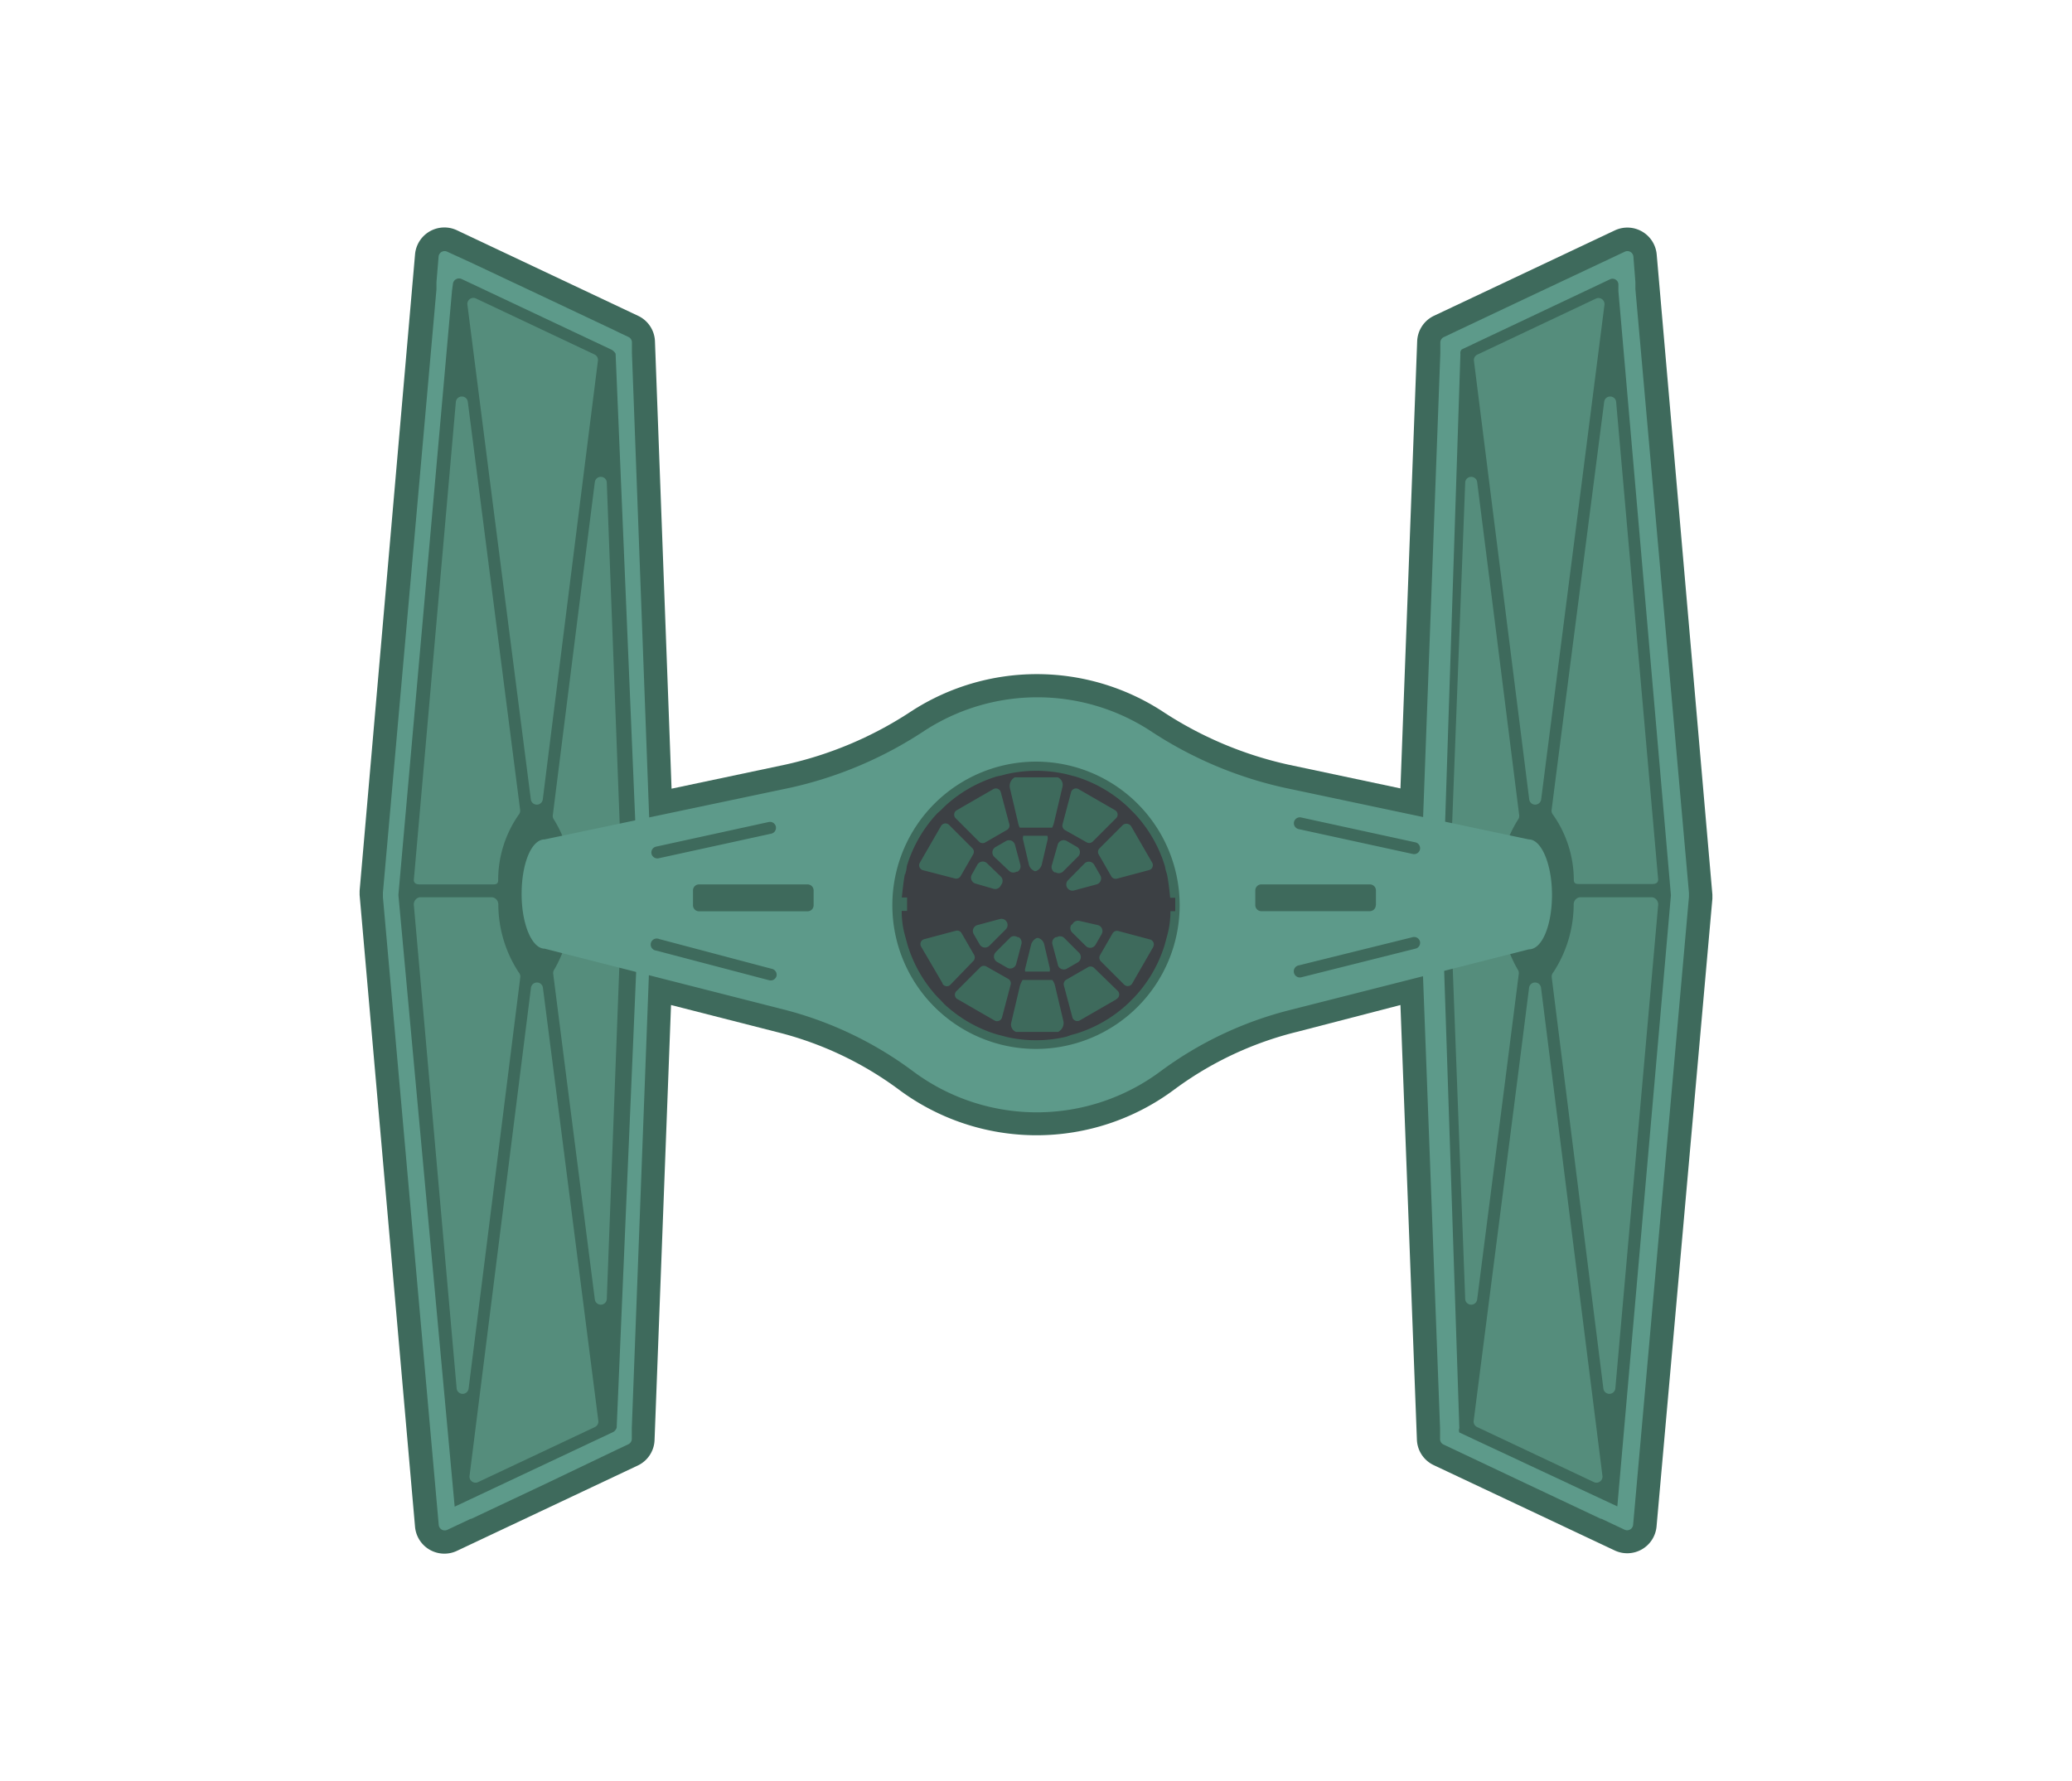 <svg xmlns="http://www.w3.org/2000/svg" viewBox="0 0 154.76 133.06"><defs><style>.a{fill:#3e6a5c;}.b{fill:#558d7c;}.c{fill:#5d9a8a;}.d{fill:#3c4044;}</style></defs><title>All-icons</title><path class="a" d="M123.74,19a2.2,2.2,0,0,0-3.13-1.79L107.1,23.59a2.2,2.2,0,0,0-1.25,1.9L104.6,58.89l-8.35-1.77a28.08,28.08,0,0,1-9.45-4,17.22,17.22,0,0,0-18.72,0,28.07,28.07,0,0,1-9.45,4l-8.47,1.79L48.92,25.5a2.19,2.19,0,0,0-1.26-1.91L34.15,17.21A2.2,2.2,0,0,0,31,19L26.86,66.54l0,0.31L31,114.05a2.2,2.2,0,0,0,3.13,1.79l13.5-6.37a2.19,2.19,0,0,0,1.26-1.91l1.23-32.49,7.83,2a25.7,25.7,0,0,1,9.15,4.29,17.21,17.21,0,0,0,20.64,0,25.69,25.69,0,0,1,9.15-4.29l7.71-2,1.23,32.47a2.19,2.19,0,0,0,1.26,1.9l13.51,6.37a2.2,2.2,0,0,0,3.13-1.79l4.17-46.89,0-.31Z"/><path class="b" d="M40.55,73.77a0.45,0.45,0,0,0-.89,0l-4.59,36.48a0.45,0.45,0,0,0,.63.46l8.74-4.12a0.45,0.45,0,0,0,.25-0.46L41.39,80.31Z"/><path class="b" d="M39.65,59.72a0.45,0.45,0,0,0,.89,0L43.4,36.94l1.26-10a0.45,0.45,0,0,0-.25-0.46l-8.87-4.19a0.45,0.45,0,0,0-.63.46l1.66,13Z"/><path class="c" d="M48.7,66.78L47.2,26.37l0-.81a0.45,0.45,0,0,0-.26-0.39l-0.74-.35L46,24.72l-5.29-2.5-5.52-2.6L33.4,18.8a0.45,0.45,0,0,0-.64.36L32.6,21.08l0,0.52-4,45.09V67l4,45,0.17,1.91a0.45,0.45,0,0,0,.64.36l1.74-.82,0.05,0,5.47-2.58L46,108.32l0.19-.09,0.74-.35a0.45,0.45,0,0,0,.26-0.39l0-.81,1.5-39.78V66.78Zm-0.94.08-1.7,39.78a0.59,0.59,0,0,1-.25.32l0,0-11.85,5.58L29.76,66.88V66.81l4-45.09h0l0.07-.52a0.46,0.46,0,0,1,.65-0.36l11.11,5.24h0a0.8,0.8,0,0,1,.39.34l1.7,40.41v0Z"/><path class="b" d="M41.4,72.42a0.45,0.45,0,0,0-.08.32l1,7.85,2.11,16.48a0.45,0.45,0,0,0,.89,0l1.11-29.41A0.54,0.54,0,0,0,46,67.06H43.18a0.54,0.54,0,0,0-.45.52A10,10,0,0,1,41.4,72.42Z"/><path class="b" d="M45.32,36a0.45,0.45,0,0,0-.89,0l-1,7.89-2.14,17a0.45,0.45,0,0,0,.08.32,9,9,0,0,1,1.35,4.69c0,0.24.21,0.28,0.45,0.28H46c0.25,0,.46-0.06.45-0.31Z"/><path class="b" d="M34.11,103.73a0.45,0.45,0,0,0,.89,0L36.6,91,38.86,73a0.46,0.46,0,0,0-.11-0.36,9.31,9.31,0,0,1-1.53-5.1,0.54,0.54,0,0,0-.45-0.52H31.35a0.54,0.54,0,0,0-.44.58Z"/><path class="b" d="M38.74,60.86a0.46,0.46,0,0,0,.11-0.36L37.48,49.83,34.94,30a0.45,0.45,0,0,0-.89,0L30.91,65.72c0,0.26.18,0.34,0.44,0.34h5.41c0.24,0,.43,0,0.45-0.28A8.5,8.5,0,0,1,38.74,60.86Z"/><path class="b" d="M114.21,73.77a0.45,0.45,0,0,1,.89,0l4.59,36.48a0.45,0.45,0,0,1-.63.46l-8.74-4.12a0.45,0.45,0,0,1-.25-0.46l3.31-25.81Z"/><path class="b" d="M115.11,59.72a0.45,0.45,0,0,1-.89,0l-2.87-22.77-1.26-10a0.45,0.45,0,0,1,.25-0.46l8.87-4.19a0.45,0.45,0,0,1,.63.46l-1.66,13Z"/><path class="c" d="M106.06,66.85v0.07l1.5,39.78,0,0.81a0.45,0.45,0,0,0,.26.39l0.74,0.35,0.19,0.09,5.33,2.52,5.47,2.58,0.05,0,1.74,0.82a0.45,0.45,0,0,0,.64-0.36l0.17-1.91,4-45V66.69l-4-45.09,0-.52L122,19.16a0.45,0.45,0,0,0-.64-0.36l-1.74.82-5.52,2.6-5.29,2.5-0.23.11-0.74.35a0.45,0.45,0,0,0-.26.39l0,0.81-1.5,40.41v0.07Zm1.7,0,1.32-40.41a0.38,0.38,0,0,1,.1-0.34h0l11.08-5.24a0.44,0.44,0,0,1,.62.36l0,0.52h0l3.92,45.09v0.08l-4,45.61L109,107v0a0.43,0.43,0,0,1,0-.32l-1.32-39.78v0Z"/><path class="b" d="M113.36,72.42a0.45,0.45,0,0,1,.08.32l-1,7.85-2.11,16.48a0.45,0.45,0,0,1-.89,0l-1.11-29.41a0.54,0.54,0,0,1,.45-0.56h2.81a0.54,0.54,0,0,1,.45.52A10,10,0,0,0,113.36,72.42Z"/><path class="b" d="M109.44,36a0.45,0.45,0,0,1,.89,0l1,7.89,2.14,17a0.45,0.45,0,0,1-.08.32A9,9,0,0,0,112,65.78c0,0.24-.21.28-0.45,0.28h-2.8c-0.25,0-.46-0.06-0.45-0.31Z"/><path class="b" d="M120.65,103.73a0.45,0.45,0,0,1-.89,0L118.16,91,115.9,73a0.46,0.46,0,0,1,.11-0.36,9.31,9.31,0,0,0,1.53-5.1,0.54,0.54,0,0,1,.45-0.52h5.42a0.54,0.54,0,0,1,.44.58Z"/><path class="b" d="M116,60.86a0.46,0.46,0,0,1-.11-0.36l1.37-10.67L119.82,30a0.45,0.45,0,0,1,.89,0l3.14,35.69c0,0.26-.18.34-0.44,0.34H118c-0.24,0-.43,0-0.45-0.28A8.5,8.5,0,0,0,116,60.86Z"/><path class="c" d="M114.19,62.7l-18.3-3.87a29.85,29.85,0,0,1-10-4.26,15.47,15.47,0,0,0-16.82,0,29.85,29.85,0,0,1-10,4.26L40.68,62.7c-1,0-1.72,1.83-1.72,4.08s0.77,4.08,1.72,4.08L58.4,75.37A27.55,27.55,0,0,1,68.17,80a15.47,15.47,0,0,0,18.54,0,27.55,27.55,0,0,1,9.77-4.59l17.72-4.5c1,0,1.72-1.83,1.72-4.08S115.14,62.7,114.19,62.7ZM96.65,61.4h0a0.45,0.45,0,0,1,.53-0.34l8.54,1.86a0.45,0.45,0,0,1,.34.53h0a0.45,0.45,0,0,1-.53.34L97,61.93A0.45,0.45,0,0,1,96.65,61.4ZM49,63.24l8.42-1.84a0.45,0.45,0,0,1,.53.34h0a0.45,0.45,0,0,1-.34.53l-8.42,1.84a0.45,0.45,0,0,1-.53-0.34h0A0.45,0.45,0,0,1,49,63.24ZM58,72.9a0.45,0.45,0,0,1-.55.32L49,71a0.45,0.45,0,1,1,.23-0.86l8.43,2.23A0.45,0.45,0,0,1,58,72.9Zm2.77-5.28a0.45,0.45,0,0,1-.45.45H52.21a0.45,0.45,0,0,1-.45-0.45V66.51a0.45,0.45,0,0,1,.45-0.45h8.11a0.45,0.45,0,0,1,.45.45v1.11ZM77.38,78.35A10.73,10.73,0,1,1,88.11,67.62,10.73,10.73,0,0,1,77.38,78.35Zm25.38-10.74a0.45,0.45,0,0,1-.45.45H94.21a0.45,0.45,0,0,1-.45-0.45V66.51a0.45,0.45,0,0,1,.45-0.45h8.11a0.45,0.45,0,0,1,.45.45v1.11Zm3,3.24L97.19,73a0.45,0.45,0,0,1-.54-0.33h0A0.45,0.45,0,0,1,97,72.11L105.52,70a0.45,0.45,0,0,1,.54.33h0A0.45,0.45,0,0,1,105.73,70.86Z"/><path class="d" d="M87.15,65.26v0Z"/><path class="d" d="M87.17,69.87h0v0Z"/><path class="d" d="M87.4,67.06s-0.1-1.14-.24-1.77L87.07,65h0L87,64.67h0a10,10,0,0,0-2.26-3.9h0l-0.25-.25-0.25-.25h0A10,10,0,0,0,80.31,58h0L80,57.92h0l-0.34-.09h0a10.1,10.1,0,0,0-4.51,0h0l-0.34.09L74.44,58h0a10,10,0,0,0-3.91,2.26h0l-0.25.25L70,60.76h0a10,10,0,0,0-2.26,3.91h0L67.69,65h0l-0.09.34v-0.1c-0.14.63-.23,1.8-0.25,1.8h0.4v1h-0.4a6.75,6.75,0,0,0,.25,1.86v0l0.09,0.33,0.09,0.33h0A10,10,0,0,0,70,74.45h0l0.25,0.25h0L70.53,75h0a10,10,0,0,0,3.91,2.26h0l0.34,0.09h0l0.34,0.09h0a9.85,9.85,0,0,0,4.51,0h0L80,77.31h0l0.34-.09h0a10,10,0,0,0,3.91-2.26h0l0.25-.25h0l0.25-.25h0A10,10,0,0,0,87,70.55h0l0.09-.34,0.09-.33a6.65,6.65,0,0,0,.24-1.82h0.36v-1H87.4ZM84.5,61.74l1.56,2.7a0.38,0.38,0,0,1-.23.55l-2.4.64A0.38,0.38,0,0,1,83,65.45l-0.94-1.63a0.38,0.38,0,0,1,.06-0.45l1.71-1.71A0.42,0.42,0,0,1,84.5,61.74ZM76.57,72.57a0.54,0.54,0,0,1,0-.22L77,70.63a0.76,0.76,0,0,1,.45-0.57h0.1a0.66,0.66,0,0,1,.45.51l0.4,1.7a0.64,0.64,0,0,1,0,.3H76.57Zm1.66-10.14a0.6,0.6,0,0,1,0,.36l-0.4,1.71a0.75,0.75,0,0,1-.45.57h-0.1a0.75,0.75,0,0,1-.45-0.57l-0.4-1.71a0.6,0.6,0,0,1,0-.36h1.71ZM80.5,64l-1.09,1.09a0.46,0.46,0,0,1-.56.07l-0.08,0a0.46,0.46,0,0,1-.21-0.52L79,63.1a0.46,0.46,0,0,1,.68-0.28l0.78,0.45A0.46,0.46,0,0,1,80.5,64Zm0.5,0.5a0.46,0.46,0,0,1,.73.1l0.45,0.78a0.46,0.46,0,0,1-.28.68l-1.67.45a0.46,0.46,0,0,1-.45-0.77ZM75.81,63.1l0.4,1.49a0.46,0.46,0,0,1-.21.52l-0.08,0a0.46,0.46,0,0,1-.56-0.07L74.26,64a0.46,0.46,0,0,1,.1-0.73l0.78-.45A0.46,0.46,0,0,1,75.81,63.1Zm-1.06,2.37a0.46,0.46,0,0,1,.07.56l-0.09.15a0.46,0.46,0,0,1-.52.21L72.87,66a0.46,0.46,0,0,1-.28-0.68L73,64.59a0.46,0.46,0,0,1,.73-0.1ZM73,69.1l1.67-.45a0.46,0.46,0,0,1,.45.77l-1.22,1.22a0.46,0.46,0,0,1-.73-0.1l-0.45-.78A0.46,0.46,0,0,1,73,69.1Zm1.39,2,1.09-1.09A0.46,0.46,0,0,1,76,70l0.08,0a0.46,0.46,0,0,1,.21.52L75.9,72a0.46,0.46,0,0,1-.68.28l-0.78-.45A0.46,0.46,0,0,1,74.35,71.15ZM79,72l-0.4-1.49A0.46,0.46,0,0,1,78.86,70l0.08,0a0.46,0.46,0,0,1,.56.07l1.09,1.09a0.46,0.46,0,0,1-.1.73l-0.78.45A0.46,0.46,0,0,1,79,72Zm1.06-2.37A0.46,0.46,0,0,1,80,69.11L80.12,69a0.46,0.46,0,0,1,.52-0.21L82,69.1a0.46,0.46,0,0,1,.28.68l-0.45.78a0.46,0.46,0,0,1-.73.1ZM80,59.17a0.38,0.38,0,0,1,.55-0.23l2.74,1.58a0.38,0.38,0,0,1,.08.59l-1.75,1.75a0.38,0.38,0,0,1-.45.06L79.54,62a0.38,0.38,0,0,1-.18-0.42ZM75.8,58.06H79a0.61,0.61,0,0,1,.36.7l-0.64,2.71a2.1,2.1,0,0,1-.13.35H76.17a1.21,1.21,0,0,1-.1-0.24l-0.64-2.72A0.74,0.74,0,0,1,75.8,58.06Zm-4.34,2.46,2.74-1.58a0.38,0.38,0,0,1,.55.23l0.64,2.4a0.38,0.38,0,0,1-.18.42l-1.63.94a0.38,0.38,0,0,1-.45-0.06l-1.75-1.75A0.38,0.38,0,0,1,71.46,60.52Zm-2.75,3.91,1.58-2.74a0.38,0.38,0,0,1,.59-0.08l1.75,1.75a0.38,0.38,0,0,1,.06.45l-0.94,1.63a0.38,0.38,0,0,1-.42.18L68.94,65A0.38,0.38,0,0,1,68.71,64.43Zm1.68,9L68.8,70.71A0.38,0.38,0,0,1,69,70.16l2.4-.64a0.38,0.38,0,0,1,.42.18l0.94,1.63a0.38,0.38,0,0,1-.06.45L71,73.54A0.37,0.37,0,0,1,70.39,73.46ZM74.84,76a0.38,0.38,0,0,1-.55.23l-2.74-1.58A0.38,0.38,0,0,1,71.47,74l1.75-1.75a0.38,0.38,0,0,1,.45-0.06l1.64,0.93a0.38,0.38,0,0,1,.18.42Zm4.21,1.08H75.89a0.59,0.59,0,0,1-.36-0.69l0.64-2.71a1.75,1.75,0,0,1,.21-0.48h2.22a1.14,1.14,0,0,1,.19.38l0.64,2.71A0.73,0.73,0,0,1,79.06,77.06Zm4.34-2.44-2.74,1.58A0.38,0.38,0,0,1,80.1,76l-0.64-2.4a0.38,0.38,0,0,1,.18-0.42l1.63-.94a0.38,0.38,0,0,1,.45.06L83.47,74A0.38,0.38,0,0,1,83.39,74.62Zm2.75-3.91-1.58,2.74a0.38,0.38,0,0,1-.59.08l-1.75-1.75a0.38,0.38,0,0,1-.06-0.45l0.94-1.63a0.38,0.38,0,0,1,.42-0.18l2.4,0.64A0.38,0.38,0,0,1,86.14,70.71Z"/></svg>